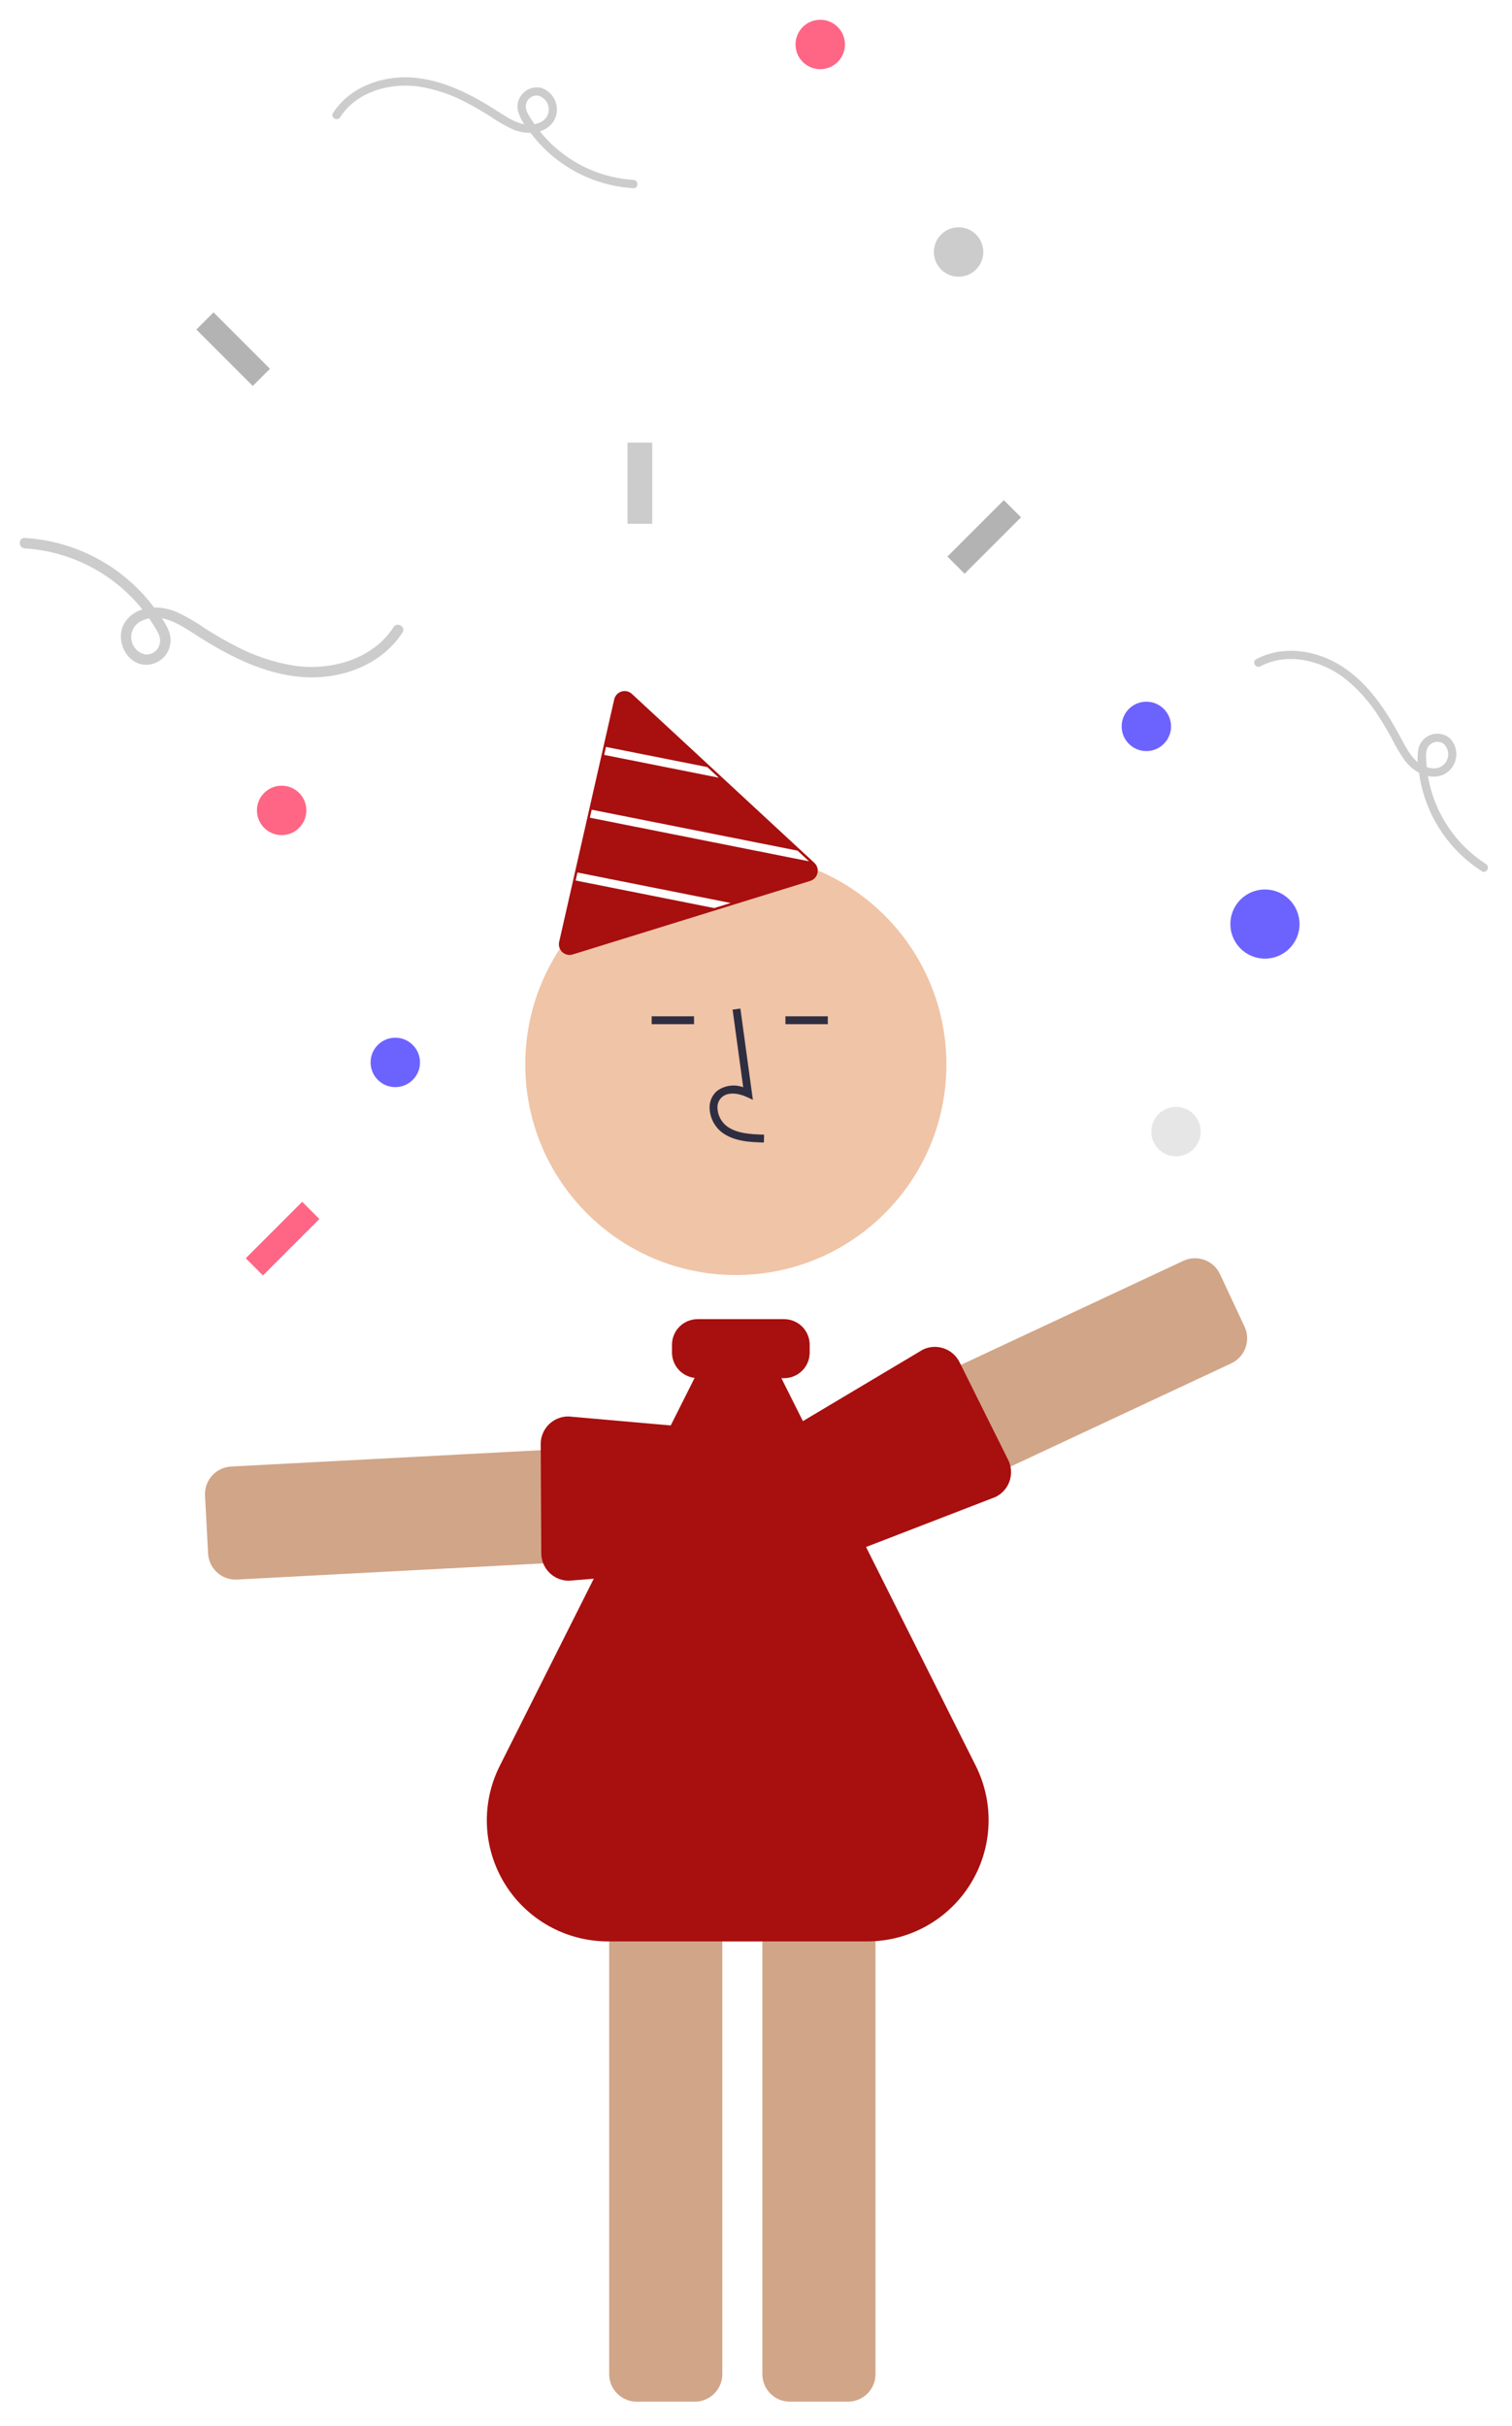 <svg width="306" height="491" viewBox="0 0 306 491" fill="none" xmlns="http://www.w3.org/2000/svg">
<g id="undraw_celebrating_rtuv 1" clip-path="url(#clip0_2_2)" filter="url(#filter0_d_2_2)">
<g id="right-arm">
<path id="Vector" d="M45.273 315.113C44.37 314.68 43.6 314.012 43.045 313.179C42.489 312.347 42.167 311.38 42.113 310.38L41.493 298.644C41.417 297.168 41.929 295.722 42.918 294.624C43.906 293.525 45.29 292.863 46.766 292.784L144.582 287.616C146.058 287.54 147.504 288.052 148.603 289.04C149.701 290.029 150.363 291.413 150.442 292.888L151.062 304.625C151.139 306.1 150.627 307.546 149.638 308.645C148.65 309.743 147.266 310.405 145.79 310.485L47.974 315.652C47.042 315.703 46.114 315.517 45.273 315.113V315.113Z" fill="#D1A588"/>
<path id="Vector_2" d="M112.704 315.343C111.752 314.882 110.95 314.162 110.391 313.265C109.833 312.367 109.54 311.33 109.547 310.273L109.431 288.176C109.436 287.444 109.586 286.72 109.871 286.045C110.157 285.37 110.572 284.759 111.094 284.245C111.616 283.731 112.234 283.325 112.913 283.05C113.592 282.776 114.319 282.637 115.051 282.644L159.675 286.578C160.856 286.585 162.347 288.415 163.546 289.884C163.922 290.345 164.247 290.743 164.484 290.984C164.588 291.09 164.687 291.2 164.781 291.312C165.634 292.327 166.096 293.614 166.084 294.94L165.986 306.691C165.972 308.169 165.372 309.581 164.319 310.617C163.265 311.653 161.844 312.23 160.366 312.219L115.109 315.892C114.276 315.889 113.455 315.702 112.704 315.343Z" fill="#A80F0F"/>
</g>
<path id="right-leg" d="M140.612 482.027H128.86C127.382 482.025 125.965 481.437 124.92 480.392C123.875 479.348 123.288 477.931 123.286 476.453V376.907C123.288 375.43 123.875 374.013 124.92 372.968C125.965 371.923 127.382 371.335 128.86 371.333H140.612C142.09 371.335 143.507 371.923 144.552 372.968C145.597 374.013 146.185 375.43 146.186 376.907V476.453C146.185 477.931 145.597 479.348 144.552 480.392C143.507 481.437 142.09 482.025 140.612 482.027V482.027Z" fill="#D1A588"/>
<path id="left-leg" d="M171.612 482.027H159.86C158.382 482.025 156.965 481.437 155.92 480.392C154.875 479.348 154.288 477.931 154.286 476.453V376.907C154.288 375.43 154.875 374.013 155.92 372.968C156.965 371.923 158.382 371.335 159.86 371.333H171.612C173.09 371.335 174.507 371.923 175.552 372.968C176.597 374.013 177.185 375.43 177.186 376.907V476.453C177.185 477.931 176.597 479.348 175.552 480.392C174.507 481.437 173.09 482.025 171.612 482.027V482.027Z" fill="#D1A588"/>
<g id="face">
<path id="Vector_3" d="M148.92 254.031C172.456 254.031 191.536 234.952 191.536 211.415C191.536 187.879 172.456 168.799 148.92 168.799C125.384 168.799 106.304 187.879 106.304 211.415C106.304 234.952 125.384 254.031 148.92 254.031Z" fill="#EEBB99" fill-opacity="0.86"/>
<path id="Vector_4" d="M154.593 227.21L154.637 225.618C151.674 225.535 149.062 225.349 147.1 223.916C146.543 223.486 146.086 222.941 145.759 222.319C145.431 221.697 145.242 221.012 145.204 220.31C145.169 219.881 145.234 219.45 145.393 219.05C145.552 218.65 145.802 218.293 146.121 218.005C147.424 216.905 149.521 217.261 151.049 217.961L152.367 218.566L149.84 200.1L148.262 200.316L150.411 216.024C149.531 215.697 148.584 215.596 147.655 215.73C146.726 215.863 145.846 216.227 145.094 216.789C144.588 217.23 144.191 217.783 143.934 218.404C143.677 219.024 143.567 219.696 143.612 220.366C143.659 221.309 143.911 222.23 144.351 223.066C144.791 223.901 145.409 224.63 146.16 225.202C148.682 227.045 151.959 227.136 154.593 227.21Z" fill="#2F2E41"/>
<path id="Vector_5" d="M140.459 201.67H131.882V203.263H140.459V201.67Z" fill="#2F2E41"/>
<path id="Vector_6" d="M167.532 201.67H158.955V203.263H167.532V201.67Z" fill="#2F2E41"/>
</g>
<path id="body" d="M197.472 353.339L158.137 274.901H158.692C160.064 274.899 161.38 274.353 162.35 273.383C163.32 272.413 163.866 271.097 163.868 269.725V268.132C163.866 266.76 163.32 265.444 162.35 264.474C161.38 263.504 160.064 262.958 158.692 262.956H141.174C139.801 262.958 138.486 263.504 137.516 264.474C136.545 265.444 135.999 266.76 135.998 268.132V269.725C136.002 270.991 136.471 272.211 137.315 273.154C138.16 274.097 139.321 274.697 140.579 274.84L101.131 353.382C99.255 357.117 98.366 361.27 98.548 365.446C98.73 369.622 99.978 373.682 102.172 377.239C104.367 380.797 107.435 383.734 111.085 385.771C114.734 387.808 118.845 388.878 123.025 388.878H175.536C179.722 388.878 183.837 387.807 187.492 385.768C191.147 383.729 194.22 380.789 196.418 377.227C198.616 373.666 199.867 369.601 200.051 365.42C200.236 361.239 199.348 357.08 197.472 353.339Z" fill="#A80F0F"/>
<g id="left-arm">
<path id="Vector_7" d="M150.761 292.653L239.487 251.152C240.826 250.527 242.359 250.459 243.748 250.963C245.137 251.466 246.27 252.501 246.898 253.839L251.877 264.484C252.501 265.823 252.569 267.356 252.066 268.745C251.562 270.134 250.528 271.267 249.19 271.895L160.463 313.396C159.124 314.021 157.591 314.089 156.202 313.585C154.813 313.081 153.68 312.047 153.053 310.709L148.073 300.063C147.762 299.401 147.584 298.683 147.552 297.952C147.52 297.22 147.633 296.49 147.885 295.802C148.081 295.257 148.362 294.746 148.715 294.287C149.257 293.587 149.958 293.026 150.761 292.653Z" fill="#D1A588"/>
<path id="Vector_8" d="M147.718 292.397L186.781 269.113C188.113 268.474 189.643 268.389 191.037 268.877C192.431 269.365 193.575 270.386 194.218 271.716L204.069 291.507C204.387 292.169 204.572 292.887 204.612 293.621C204.651 294.354 204.546 295.088 204.301 295.781C204.056 296.474 203.676 297.111 203.184 297.656C202.692 298.201 202.096 298.644 201.432 298.958L159.704 315.078C158.611 315.603 156.466 314.62 154.742 313.829C154.202 313.581 153.735 313.367 153.416 313.256C153.275 313.206 153.138 313.152 153.004 313.093C151.791 312.557 150.81 311.606 150.236 310.41L145.142 299.82C144.694 298.886 144.514 297.846 144.622 296.816C144.73 295.786 145.123 294.806 145.756 293.986C146.277 293.31 146.949 292.766 147.718 292.397V292.397Z" fill="#A80F0F"/>
</g>
<g id="hat">
<path id="Vector_9" d="M115.261 189.25C114.691 189.248 114.144 189.021 113.741 188.617C113.338 188.214 113.111 187.668 113.11 187.098C113.107 186.928 113.126 186.759 113.166 186.595L124.305 137.531C124.39 137.162 124.569 136.821 124.827 136.543C125.084 136.265 125.41 136.059 125.772 135.946C126.134 135.834 126.519 135.818 126.889 135.901C127.259 135.984 127.6 136.163 127.879 136.419L164.808 170.616C165.085 170.873 165.291 171.199 165.403 171.561C165.515 171.923 165.53 172.308 165.447 172.678C165.364 173.047 165.185 173.389 164.929 173.667C164.673 173.946 164.348 174.153 163.986 174.267L115.908 189.153C115.698 189.217 115.48 189.25 115.261 189.25Z" fill="#A80F0F"/>
<path id="Vector_10" d="M145.465 153.383L122.269 148.767L122.634 147.156L143.141 151.233L145.465 153.383Z" fill="white"/>
<path id="Vector_11" d="M163.73 170.303L119.38 161.478L119.745 159.859L161.405 168.144L163.73 170.303Z" fill="white"/>
<path id="Vector_12" d="M147.864 178.738L144.535 179.767L116.499 174.188L116.864 172.569L147.864 178.738Z" fill="white"/>
</g>
<g id="celebration">
<path id="Vector_13" d="M256 190C259.866 190 263 186.866 263 183C263 179.134 259.866 176 256 176C252.134 176 249 179.134 249 183C249 186.866 252.134 190 256 190Z" fill="#6C63FF"/>
<path id="Vector_14" d="M166 10C168.761 10 171 7.761 171 5C171 2.239 168.761 0 166 0C163.239 0 161 2.239 161 5C161 7.761 163.239 10 166 10Z" fill="#FF6584"/>
<path id="Vector_15" d="M57 165C59.761 165 62 162.761 62 160C62 157.239 59.761 155 57 155C54.239 155 52 157.239 52 160C52 162.761 54.239 165 57 165Z" fill="#FF6584"/>
<path id="Vector_16" d="M232 148C234.761 148 237 145.761 237 143C237 140.239 234.761 138 232 138C229.239 138 227 140.239 227 143C227 145.761 229.239 148 232 148Z" fill="#6C63FF"/>
<path id="Vector_17" d="M80 216C82.761 216 85 213.761 85 211C85 208.239 82.761 206 80 206C77.239 206 75 208.239 75 211C75 213.761 77.239 216 80 216Z" fill="#6C63FF"/>
<path id="Vector_18" d="M238 230C240.761 230 243 227.761 243 225C243 222.239 240.761 220 238 220C235.239 220 233 222.239 233 225C233 227.761 235.239 230 238 230Z" fill="#E6E6E6"/>
<path id="Vector_19" d="M194 52C196.761 52 199 49.761 199 47C199 44.239 196.761 42 194 42C191.239 42 189 44.239 189 47C189 49.761 191.239 52 194 52Z" fill="#CCCCCC"/>
<path id="Vector_20" d="M5.017 106.977C10.252 107.307 15.335 108.872 19.849 111.546C24.362 114.219 28.178 117.925 30.983 122.357C31.769 123.614 32.795 124.995 32.251 126.542C32.061 127.135 31.676 127.646 31.158 127.992C30.64 128.338 30.021 128.498 29.4 128.446C28.627 128.279 27.929 127.863 27.416 127.261C26.902 126.659 26.601 125.904 26.559 125.114C26.516 124.324 26.735 123.542 27.181 122.888C27.628 122.235 28.277 121.746 29.028 121.498C32.659 119.949 36.323 122.343 39.28 124.253C46.02 128.606 53.433 132.543 61.599 133.039C69.155 133.498 77.258 130.535 81.461 123.983C82.196 122.837 80.37 121.777 79.639 122.918C75.471 129.416 67.044 131.75 59.718 130.746C55.352 130.057 51.136 128.626 47.254 126.514C45.24 125.469 43.287 124.31 41.373 123.093C39.552 121.822 37.622 120.716 35.606 119.786C32.243 118.405 27.791 118.513 25.442 121.693C23.25 124.661 24.944 129.601 28.609 130.435C29.413 130.594 30.244 130.55 31.027 130.309C31.811 130.067 32.521 129.635 33.096 129.051C33.672 128.467 34.093 127.749 34.322 126.962C34.552 126.176 34.582 125.344 34.411 124.543C34.046 122.795 32.73 121.085 31.711 119.657C28.651 115.352 24.664 111.789 20.044 109.229C15.424 106.669 10.289 105.179 5.017 104.867C3.659 104.8 3.663 106.91 5.017 106.977L5.017 106.977Z" fill="#CCCCCC"/>
<path id="Vector_21" d="M300.728 170.848C297.22 168.589 294.297 165.531 292.199 161.925C290.101 158.319 288.887 154.266 288.657 150.101C288.598 148.923 288.421 147.566 289.398 146.703C289.76 146.364 290.226 146.159 290.719 146.119C291.213 146.08 291.705 146.209 292.116 146.486C292.589 146.901 292.912 147.461 293.035 148.078C293.158 148.695 293.075 149.336 292.798 149.901C292.521 150.466 292.066 150.924 291.503 151.205C290.94 151.486 290.3 151.574 289.681 151.455C286.559 151.123 284.943 148.041 283.629 145.568C280.636 139.932 277.014 134.325 271.534 130.814C266.465 127.567 259.689 126.484 254.23 129.405C253.275 129.916 254.133 131.36 255.083 130.851C260.497 127.954 267.253 129.599 271.952 133.136C274.717 135.307 277.09 137.935 278.968 140.907C279.962 142.413 280.869 143.975 281.726 145.562C282.498 147.151 283.409 148.667 284.45 150.094C286.25 152.357 289.384 154.008 292.248 152.71C292.886 152.379 293.438 151.904 293.86 151.322C294.282 150.741 294.562 150.068 294.677 149.359C294.793 148.65 294.741 147.923 294.525 147.238C294.31 146.552 293.937 145.926 293.437 145.411C292.94 144.989 292.346 144.697 291.708 144.561C291.071 144.425 290.409 144.45 289.784 144.633C289.158 144.815 288.587 145.15 288.123 145.608C287.658 146.065 287.315 146.631 287.123 147.254C286.828 148.718 286.822 150.227 287.104 151.694C287.561 155.869 288.948 159.89 291.165 163.458C293.381 167.027 296.37 170.053 299.911 172.313C300.827 172.886 301.643 171.419 300.728 170.848L300.728 170.848Z" fill="#CCCCCC"/>
<path id="Vector_22" d="M128.191 32.406C124.027 32.143 119.985 30.898 116.395 28.771C112.805 26.645 109.77 23.698 107.539 20.172C106.914 19.173 106.098 18.075 106.531 16.844C106.682 16.373 106.988 15.966 107.4 15.691C107.812 15.416 108.304 15.289 108.798 15.33C109.413 15.463 109.968 15.794 110.376 16.273C110.785 16.752 111.024 17.352 111.058 17.98C111.092 18.608 110.918 19.231 110.563 19.75C110.208 20.27 109.692 20.659 109.094 20.856C106.206 22.088 103.292 20.184 100.94 18.665C95.579 15.203 89.684 12.072 83.188 11.677C77.179 11.312 70.734 13.668 67.392 18.88C66.807 19.791 68.259 20.634 68.841 19.727C72.156 14.558 78.858 12.702 84.685 13.501C88.157 14.049 91.51 15.187 94.598 16.867C96.2 17.698 97.753 18.619 99.275 19.588C100.723 20.598 102.259 21.478 103.862 22.218C106.537 23.316 110.078 23.23 111.946 20.701C112.343 20.101 112.593 19.417 112.678 18.704C112.763 17.99 112.679 17.267 112.435 16.591C112.19 15.915 111.79 15.306 111.268 14.813C110.746 14.319 110.115 13.954 109.427 13.748C108.788 13.622 108.127 13.656 107.504 13.849C106.881 14.041 106.315 14.384 105.858 14.849C105.401 15.313 105.066 15.884 104.883 16.51C104.701 17.136 104.676 17.797 104.812 18.434C105.269 19.857 105.998 21.177 106.96 22.32C109.394 25.744 112.565 28.578 116.239 30.614C119.914 32.65 123.998 33.836 128.191 34.084C129.271 34.137 129.268 32.459 128.191 32.406L128.191 32.406Z" fill="#CCCCCC"/>
<path id="Vector_23" d="M132 85.571H127V102H132V85.571Z" fill="#CCCCCC"/>
<path id="Vector_24" d="M51.157 74.107L54.632 70.632L43.214 59.214L39.739 62.689L51.157 74.107Z" fill="#B3B3B3"/>
<path id="Vector_25" d="M191.739 108.632L195.214 112.107L206.632 100.689L203.157 97.214L191.739 108.632Z" fill="#B3B3B3"/>
<path id="Vector_26" d="M49.739 250.632L53.214 254.107L64.632 242.689L61.157 239.214L49.739 250.632Z" fill="#FF6584"/>
</g>
</g>
<defs>
<filter id="filter0_d_2_2" x="0" y="0" width="305.128" height="490.027" filterUnits="userSpaceOnUse" color-interpolation-filters="sRGB">
<feFlood flood-opacity="0" result="BackgroundImageFix"/>
<feColorMatrix in="SourceAlpha" type="matrix" values="0 0 0 0 0 0 0 0 0 0 0 0 0 0 0 0 0 0 127 0" result="hardAlpha"/>
<feOffset dy="4"/>
<feGaussianBlur stdDeviation="2"/>
<feComposite in2="hardAlpha" operator="out"/>
<feColorMatrix type="matrix" values="0 0 0 0 0 0 0 0 0 0 0 0 0 0 0 0 0 0 0.25 0"/>
<feBlend mode="normal" in2="BackgroundImageFix" result="effect1_dropShadow_2_2"/>
<feBlend mode="normal" in="SourceGraphic" in2="effect1_dropShadow_2_2" result="shape"/>
</filter>
<clipPath id="clip0_2_2">
<rect width="297.128" height="482.027" fill="white" transform="translate(4)"/>
</clipPath>
</defs>
</svg>
